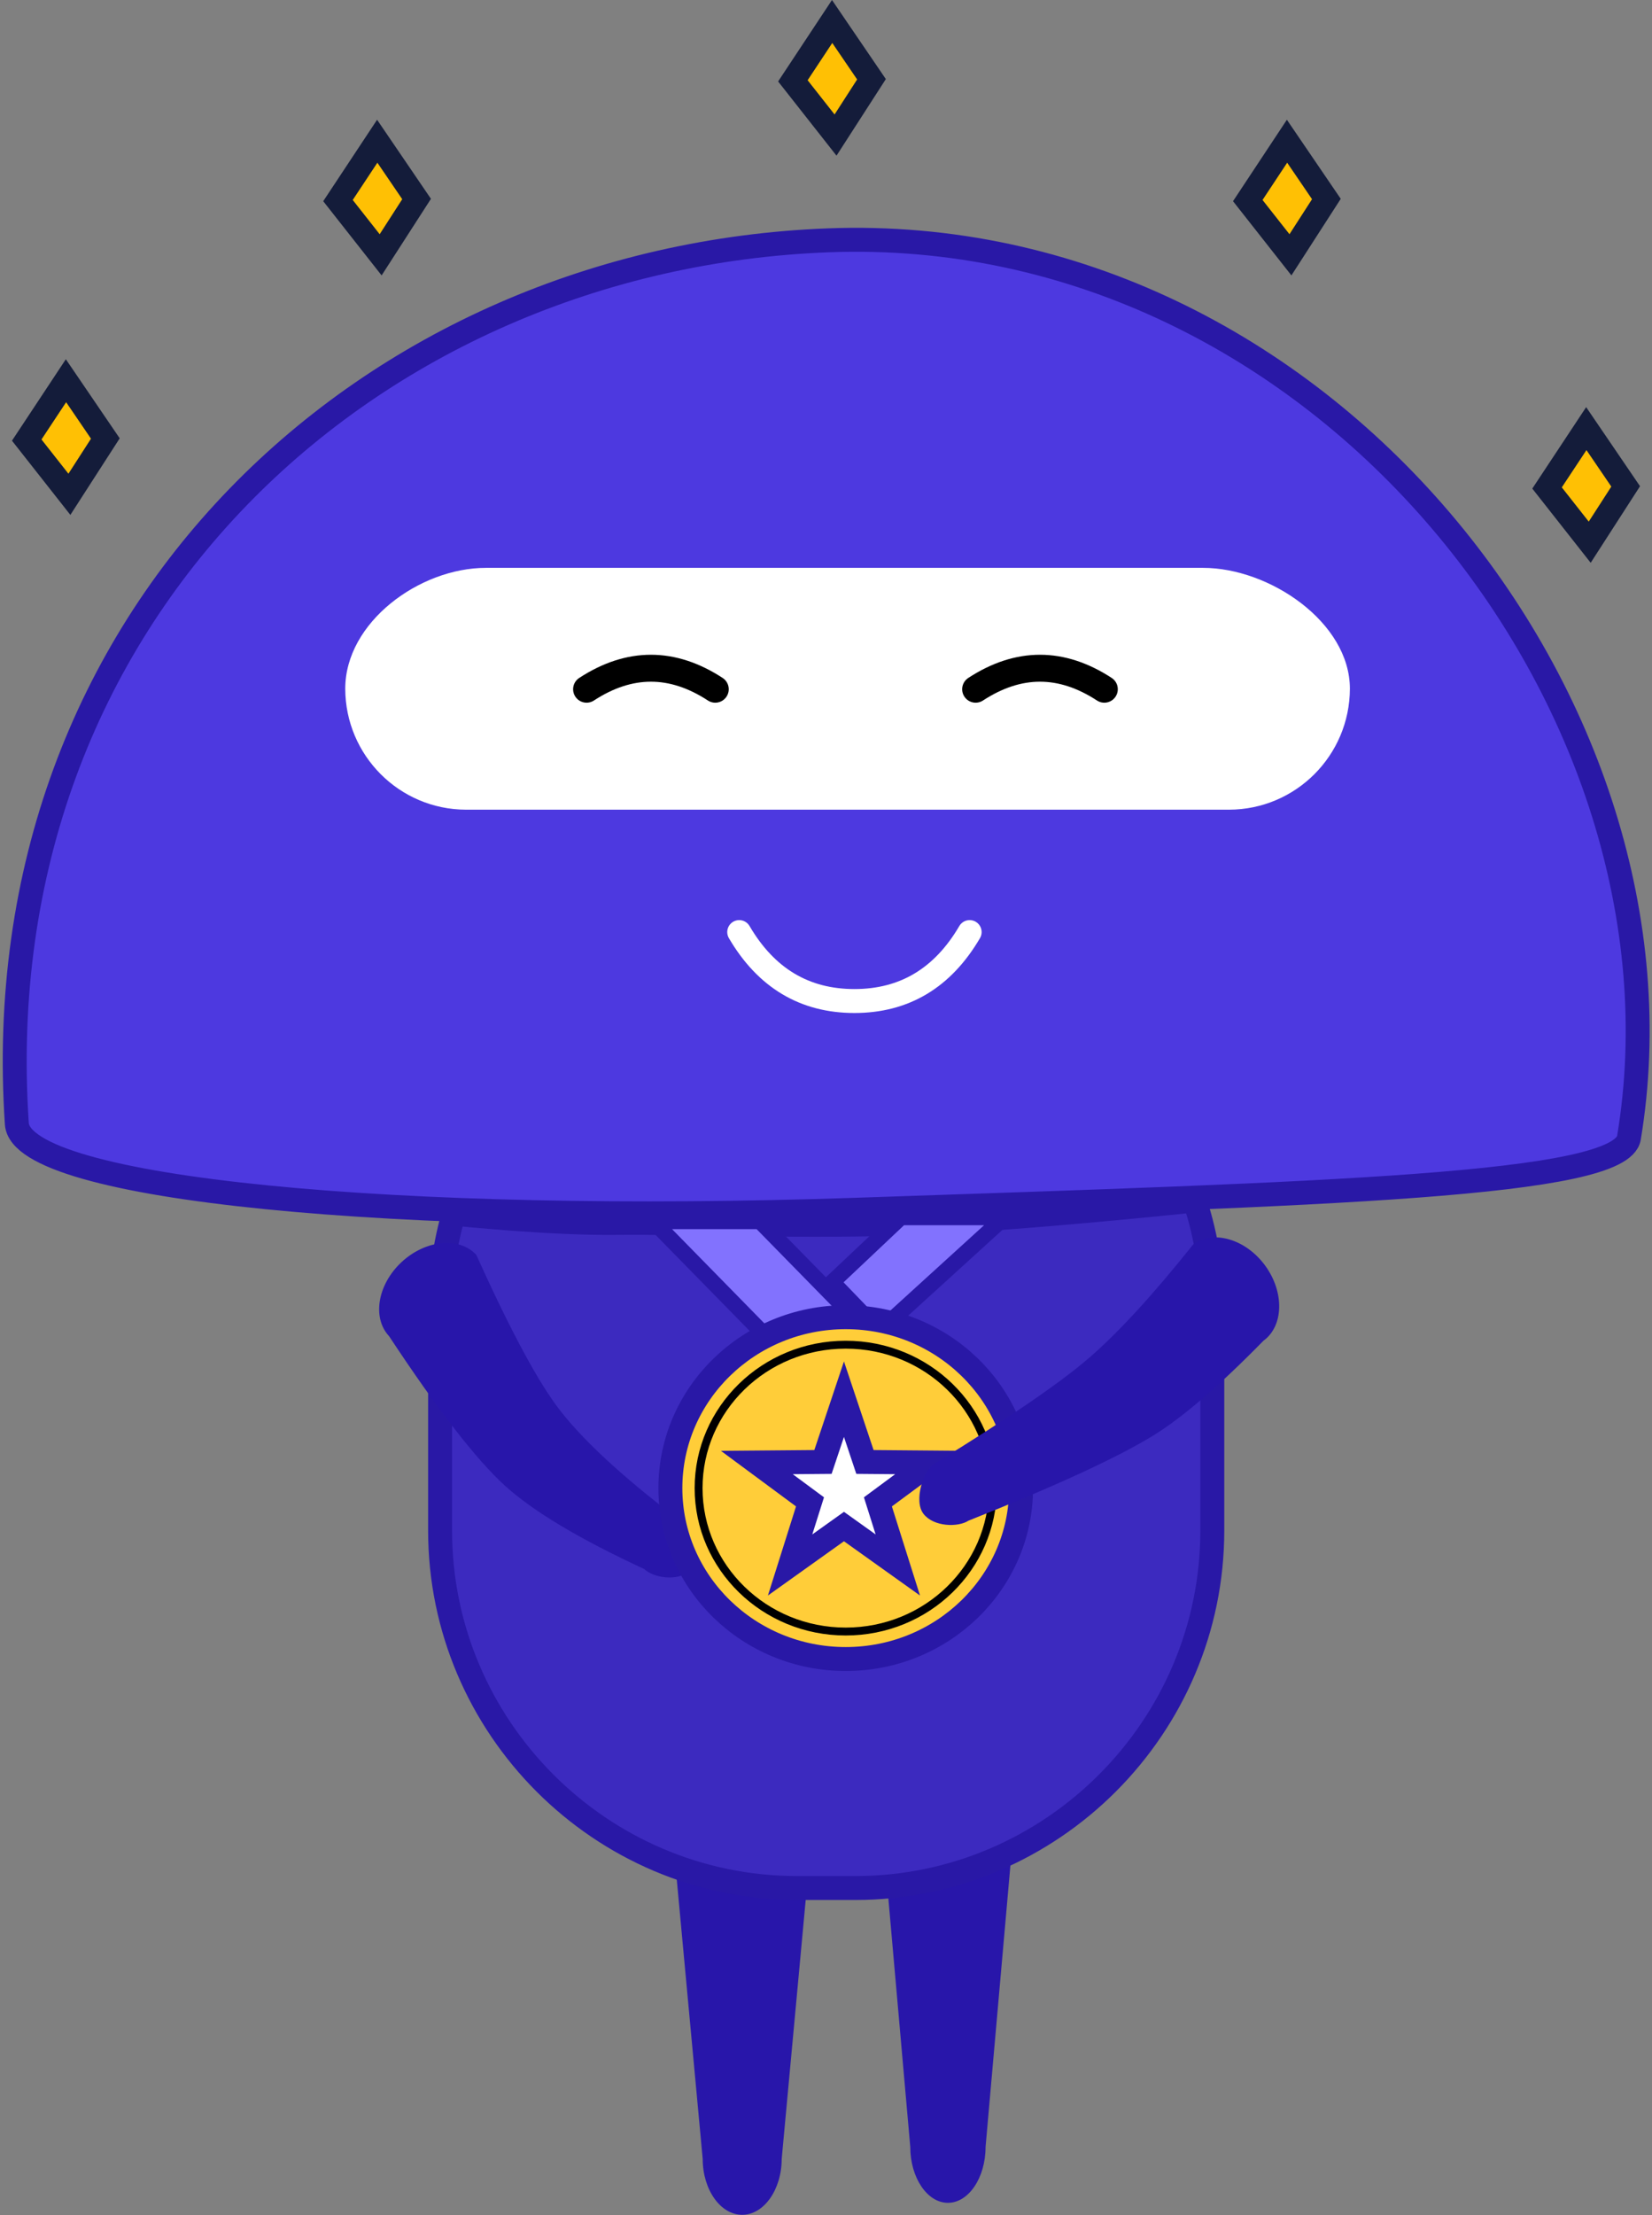 <?xml version="1.0" encoding="UTF-8"?>
<svg width="138px" height="185px" viewBox="0 0 138 185" version="1.1" xmlns="http://www.w3.org/2000/svg" xmlns:xlink="http://www.w3.org/1999/xlink">
    <rect x="0" y="0" width="138" height="185" fill="#808080" stroke="none"/>
    <!-- Generator: Sketch 51.3 (57544) - http://www.bohemiancoding.com/sketch -->
    <title>Group 7</title>
    <desc>Created with Sketch.</desc>
    <defs></defs>
    <g id="Margot" stroke="none" stroke-width="1" fill="none" fill-rule="evenodd">
        <g id="First-screen-Copy-2" transform="translate(-725, -107)">
            <g id="Group-7" transform="translate(726, 107)">
                <g id="Group-4" transform="translate(0, 20)">
                    <g id="Margot-2">
                        <g id="Layer_5" transform="translate(13.5, 89.134)" fill-rule="nonzero">
                            <path d="M47.5,75.826 C45.685,75.826 44.2,73.726 44.2,71.162 L41.917,46.572 C41.917,44.138 44.417,42.148 47.498,42.148 C50.565,42.148 53.078,44.138 53.078,46.572 L50.8,71.154 C50.795,73.726 49.31,75.826 47.5,75.826 Z" id="Shape" fill="#2816AA"></path>
                            <path d="M64.685,74.825 C62.955,74.825 61.54,72.724 61.54,70.16 L59.37,45.571 C59.37,43.137 61.763,41.146 64.685,41.146 C67.608,41.146 70,43.137 70,45.571 L67.83,70.153 C67.83,72.724 66.415,74.825 64.685,74.825 Z" id="Shape" fill="#2816AA"></path>
                            <path d="M60.188,49.211 C60.188,49.211 63.938,48.793 66.31,47.877 C68.683,46.96 69.927,45.623 69.927,45.623 L69.998,44.023 C69.999,43.993 69.999,43.963 69.998,43.933 L69.927,42.786 L59.37,44.789 L59.75,49.211 L60.188,49.211 Z" id="Shape" fill="#24168B"></path>
                            <path d="M48.41,49.046 C49.895,49.208 51.396,49.147 52.862,48.866 L52.995,47.446 L41.72,44.915 L42.032,47.796 C42.032,47.796 45.955,48.79 48.41,49.046 Z" id="Shape" fill="#24168B"></path>
                        </g>
                        <g id="Layer_4" transform="translate(35.75, 79.37)" fill="#3C2ABF" fill-rule="nonzero" stroke="#2918A6" stroke-width="2">
                            <path d="M1.712,0.213 C0.586,3.394 0.011,6.745 0.013,10.12 L0.013,28.446 C0.013,44.865 13.425,58.298 29.82,58.298 L34.712,58.298 C51.108,58.298 64.52,44.865 64.52,28.446 L64.52,10.12 C64.522,6.745 63.947,3.394 62.82,0.213 L1.712,0.213 Z" id="Shape"></path>
                        </g>
                        <path d="M30.145,110.022 C29.273,108.951 29.688,106.955 30.44,106.229 C33.141,100.895 35.6,97.095 37.818,94.829 C40.085,92.512 44.352,89.439 50.62,85.608 C52.205,84.231 54.97,84.802 56.765,86.872 C58.56,88.945 58.73,91.767 57.145,93.132 C50.67,95.783 46.248,97.972 43.878,99.699 C41.035,101.769 37.639,105.277 33.688,110.22 C32.935,110.949 31.018,111.094 30.145,110.022 Z" id="Shape" fill="#2816AA" fill-rule="nonzero" transform="translate(43.943, 97.827) rotate(-92) translate(-43.943, -97.827) "></path>
                        <g id="Layer_3">
                            <path d="M36.638,82.33 C37.2,82.387 44.888,83.191 50.545,83.126 C56.203,83.061 66.608,83.509 75.763,83.126 C84.918,82.743 99.1,81.226 99.1,81.226 L98.265,78.489 L37.23,79.678 L36.638,82.33 Z" id="Shape" fill="#2918A6" fill-rule="nonzero"></path>
                            <path d="M135.075,75.016 C134.407,79.022 109.907,79.691 70.575,81.025 C32.325,82.322 0.777,79.355 0.407,73.847 C-2.46,31.215 29.938,1.537 68.17,0.07 C109.478,-1.515 141.055,39.072 135.075,75.016 Z" id="Shape" stroke="#2918A6" stroke-width="2" fill="#4D39E0" fill-rule="nonzero"></path>
                            <path d="M101.672,47.617 L37.922,47.617 C32.361,47.601 27.856,43.089 27.84,37.519 C27.84,31.966 34.045,27.422 39.59,27.422 L99.5,27.422 C105.045,27.422 111.763,31.966 111.763,37.519 C111.746,43.092 107.237,47.605 101.672,47.617 Z" id="Shape" fill="#FFFFFF" fill-rule="nonzero"></path>
                            <path d="M48,37.557 C49.792,36.388 51.583,35.804 53.375,35.804 C55.167,35.804 56.958,36.388 58.75,37.557" id="Path-3" stroke="#000000" stroke-width="2.25" stroke-linecap="round" stroke-linejoin="round"></path>
                            <path d="M80.5,37.557 C82.292,36.388 84.083,35.804 85.875,35.804 C87.667,35.804 89.458,36.388 91.25,37.557" id="Path-3-Copy" stroke="#000000" stroke-width="2.25" stroke-linecap="round" stroke-linejoin="round"></path>
                        </g>
                        <path d="M60.75,57.838 C63,61.677 66.208,63.596 70.375,63.596 C74.542,63.596 77.75,61.677 80,57.838" id="Path-4" stroke="#FFFFFF" stroke-width="2" stroke-linecap="round" stroke-linejoin="round"></path>
                        <g id="Layer_6" transform="translate(59.75, 94.143)" fill-rule="nonzero">
                            <path d="M5.805,0.964 L0.122,13.415 C-0.059,13.813 -0.026,14.275 0.21,14.642 C0.445,15.01 0.851,15.232 1.288,15.233 L12.652,15.233 C13.089,15.232 13.495,15.01 13.73,14.642 C13.966,14.275 13.999,13.813 13.818,13.415 L8.135,0.964 C7.926,0.508 7.471,0.217 6.97,0.217 C6.469,0.217 6.014,0.508 5.805,0.964 Z" id="Shape" fill="#F6F6F6"></path>
                            <path d="M11.925,0.964 L6.25,13.415 C6.069,13.813 6.102,14.275 6.337,14.642 C6.573,15.01 6.979,15.232 7.415,15.233 L18.775,15.233 C19.211,15.232 19.617,15.01 19.853,14.642 C20.088,14.275 20.121,13.813 19.94,13.415 L14.25,0.964 C14.039,0.511 13.586,0.222 13.088,0.222 C12.589,0.222 12.136,0.511 11.925,0.964 Z" id="Shape" fill="#F6F6F6"></path>
                            <polygon id="Shape" fill="#F39200" points="14.648 15.236 10.03 5.118 5.412 15.236"></polygon>
                        </g>
                    </g>
                </g>
                <g id="medal-2-copy-2" transform="translate(52, 101)" fill="#8272FE" stroke="#2918A6" stroke-width="1.32">
                    <path d="M1.571,0.988 L11.036,10.645 L19.947,10.645 L10.482,0.988 L1.571,0.988 Z" id="Rectangle-35"></path>
                    <path d="M17.296,0.66 L27.729,10.156 L31.675,6.066 L25.95,0.66 L17.296,0.66 Z" id="Rectangle-35-Copy" transform="translate(24.102, 5.538) scale(-1, 1) translate(-24.102, -5.538) "></path>
                </g>
                <g id="Group-10-Copy" transform="translate(55, 110)" fill="#FFCD39" fill-rule="nonzero">
                    <ellipse id="Oval-23" stroke="#2918A6" stroke-width="2" cx="14.648" cy="14.273" rx="14.648" ry="14.273"></ellipse>
                    <ellipse id="Oval-23-Copy" stroke="#000000" stroke-width="0.66" cx="14.648" cy="14.273" rx="12.291" ry="11.977"></ellipse>
                </g>
                <path d="M131.512,35.794 L128.233,40.751 L131.797,45.28 L134.8,40.62 L131.512,35.794 Z" id="Path-10-Copy-18" stroke="#141C3A" stroke-width="2" fill="#FFC004" fill-rule="nonzero"></path>
                <path d="M4.512,31.794 L1.233,36.751 L4.797,41.28 L7.8,36.62 L4.512,31.794 Z" id="Path-10-Copy-19" stroke="#141C3A" stroke-width="2" fill="#FFC004" fill-rule="nonzero"></path>
                <path d="M30.512,11.794 L27.233,16.751 L30.797,21.28 L33.8,16.62 L30.512,11.794 Z" id="Path-10-Copy-20" stroke="#141C3A" stroke-width="2" fill="#FFC004" fill-rule="nonzero"></path>
                <path d="M68.512,1.794 L65.233,6.751 L68.797,11.28 L71.8,6.62 L68.512,1.794 Z" id="Path-10-Copy-21" stroke="#141C3A" stroke-width="2" fill="#FFC004" fill-rule="nonzero"></path>
                <path d="M106.512,11.794 L103.233,16.751 L106.797,21.28 L109.8,16.62 L106.512,11.794 Z" id="Path-10-Copy-22" stroke="#141C3A" stroke-width="2" fill="#FFC004" fill-rule="nonzero"></path>
                <path d="M69.5,127.482 L65.001,130.692 L66.664,125.421 L62.221,122.135 L67.747,122.088 L69.5,116.846 L71.253,122.088 L76.779,122.135 L72.336,125.421 L73.999,130.692 L69.5,127.482 Z" id="Star-4" stroke="#2918A6" stroke-width="2" fill="#FFFFFF" fill-rule="nonzero"></path>
                <path d="M104.956,127.954 C105.829,126.882 105.414,124.886 104.661,124.16 C100.242,117.77 96.793,113.309 94.316,110.777 C92.309,108.727 89.032,106.314 84.484,103.539 C82.899,102.162 80.134,102.733 78.339,104.803 C76.544,106.877 76.374,109.698 77.959,111.063 C82.777,113.367 86.489,115.468 89.095,117.366 C91.701,119.263 95.565,122.818 100.686,128.028 C101.441,128.769 104.074,129.025 104.956,127.954 Z" id="Shape" fill="#2816AA" fill-rule="nonzero" transform="translate(91.159, 115.73) rotate(103) translate(-91.159, -115.73) "></path>
            </g>
        </g>
    </g>
</svg>